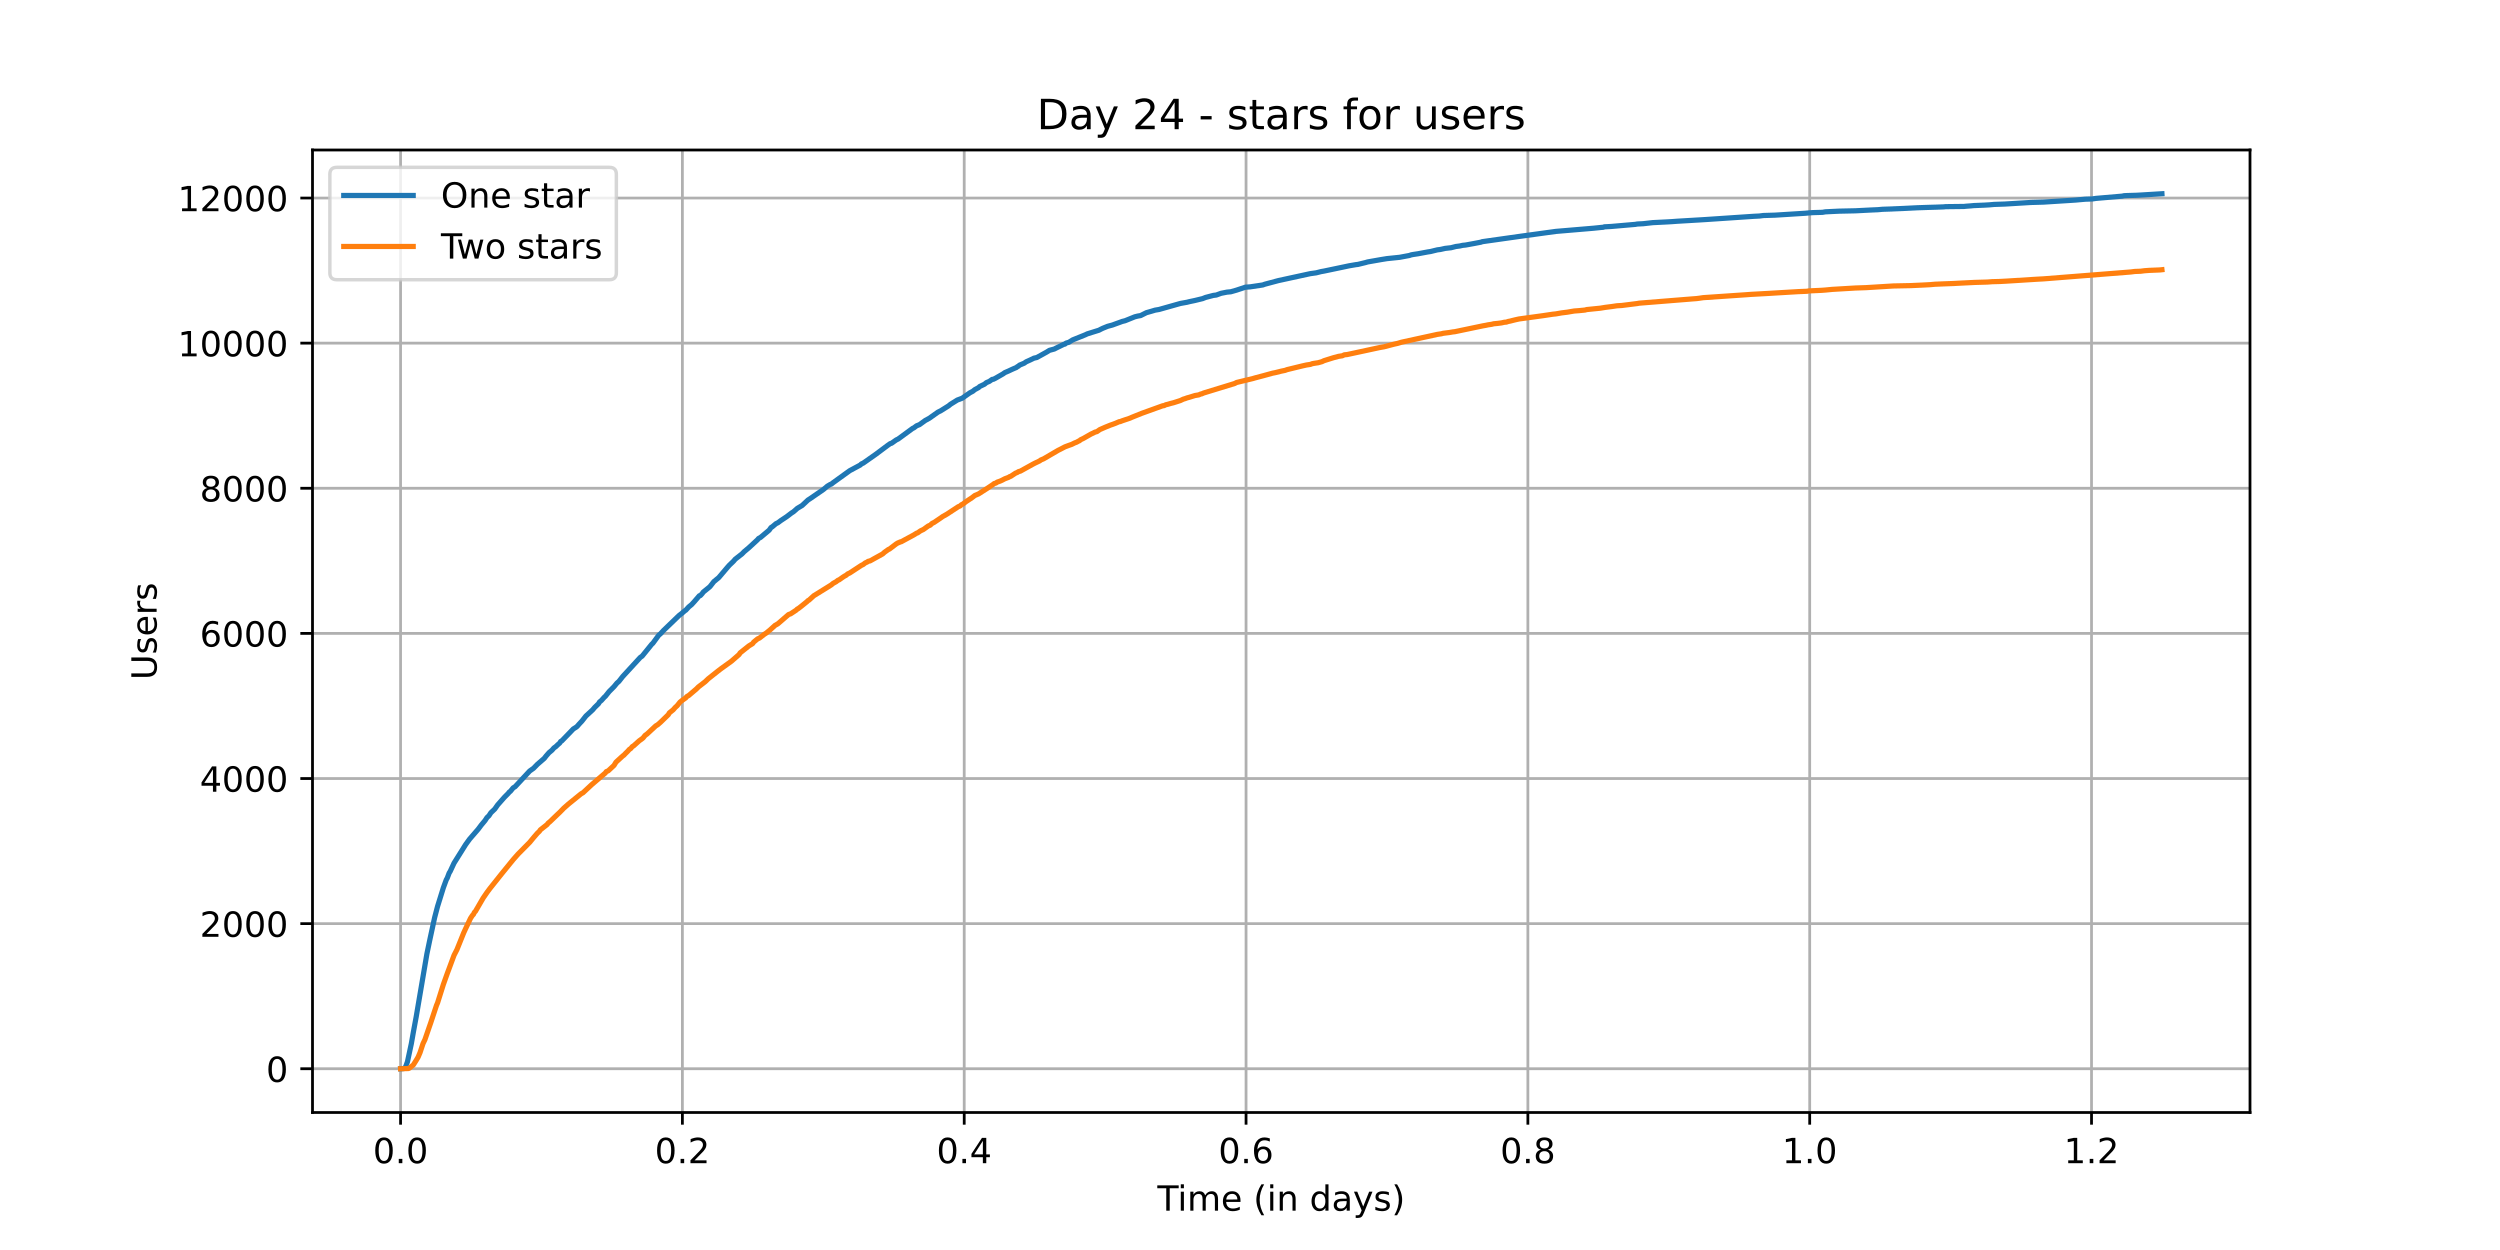 <?xml version="1.0" encoding="utf-8" standalone="no"?>
<!DOCTYPE svg PUBLIC "-//W3C//DTD SVG 1.1//EN"
  "http://www.w3.org/Graphics/SVG/1.1/DTD/svg11.dtd">
<!-- Created with matplotlib (https://matplotlib.org/) -->
<svg height="360pt" version="1.1" viewBox="0 0 720 360" width="720pt" xmlns="http://www.w3.org/2000/svg" xmlns:xlink="http://www.w3.org/1999/xlink">
 <defs>
  <style type="text/css">*{stroke-linecap:butt;stroke-linejoin:round;}</style>
 </defs>
 <g id="figure_1">
  <g id="patch_1">
   <path d="M 0 360 
L 720 360 
L 720 0 
L 0 0 
z
" style="fill:#ffffff;"/>
  </g>
  <g id="axes_1">
   <g id="patch_2">
    <path d="M 90 320.4 
L 648 320.4 
L 648 43.2 
L 90 43.2 
z
" style="fill:#ffffff;"/>
   </g>
   <g id="matplotlib.axis_1">
    <g id="xtick_1">
     <g id="line2d_1">
      <path clip-path="url(#pba52825601)" d="M 115.364 320.4 
L 115.364 43.2 
" style="fill:none;stroke:#b0b0b0;stroke-linecap:square;stroke-width:0.8;"/>
     </g>
     <g id="line2d_2">
      <defs>
       <path d="M 0 0 
L 0 3.5 
" id="mea2d451ed6" style="stroke:#000000;stroke-width:0.8;"/>
      </defs>
      <g>
       <use style="stroke:#000000;stroke-width:0.8;" x="115.364" xlink:href="#mea2d451ed6" y="320.4"/>
      </g>
     </g>
     <g id="text_1">
      <!-- 0.0 -->
      <g transform="translate(107.412 334.998)scale(0.1 -0.1)">
       <defs>
        <path d="M 31.781 66.406 
Q 24.172 66.406 20.328 58.906 
Q 16.5 51.422 16.5 36.375 
Q 16.5 21.391 20.328 13.891 
Q 24.172 6.391 31.781 6.391 
Q 39.453 6.391 43.281 13.891 
Q 47.125 21.391 47.125 36.375 
Q 47.125 51.422 43.281 58.906 
Q 39.453 66.406 31.781 66.406 
z
M 31.781 74.219 
Q 44.047 74.219 50.516 64.516 
Q 56.984 54.828 56.984 36.375 
Q 56.984 17.969 50.516 8.266 
Q 44.047 -1.422 31.781 -1.422 
Q 19.531 -1.422 13.062 8.266 
Q 6.594 17.969 6.594 36.375 
Q 6.594 54.828 13.062 64.516 
Q 19.531 74.219 31.781 74.219 
z
" id="DejaVuSans-48"/>
        <path d="M 10.688 12.406 
L 21 12.406 
L 21 0 
L 10.688 0 
z
" id="DejaVuSans-46"/>
       </defs>
       <use xlink:href="#DejaVuSans-48"/>
       <use x="63.623" xlink:href="#DejaVuSans-46"/>
       <use x="95.41" xlink:href="#DejaVuSans-48"/>
      </g>
     </g>
    </g>
    <g id="xtick_2">
     <g id="line2d_3">
      <path clip-path="url(#pba52825601)" d="M 196.53 320.4 
L 196.53 43.2 
" style="fill:none;stroke:#b0b0b0;stroke-linecap:square;stroke-width:0.8;"/>
     </g>
     <g id="line2d_4">
      <g>
       <use style="stroke:#000000;stroke-width:0.8;" x="196.53" xlink:href="#mea2d451ed6" y="320.4"/>
      </g>
     </g>
     <g id="text_2">
      <!-- 0.2 -->
      <g transform="translate(188.578 334.998)scale(0.1 -0.1)">
       <defs>
        <path d="M 19.188 8.297 
L 53.609 8.297 
L 53.609 0 
L 7.328 0 
L 7.328 8.297 
Q 12.938 14.109 22.625 23.891 
Q 32.328 33.688 34.812 36.531 
Q 39.547 41.844 41.422 45.531 
Q 43.312 49.219 43.312 52.781 
Q 43.312 58.594 39.234 62.25 
Q 35.156 65.922 28.609 65.922 
Q 23.969 65.922 18.812 64.312 
Q 13.672 62.703 7.812 59.422 
L 7.812 69.391 
Q 13.766 71.781 18.938 73 
Q 24.125 74.219 28.422 74.219 
Q 39.75 74.219 46.484 68.547 
Q 53.219 62.891 53.219 53.422 
Q 53.219 48.922 51.531 44.891 
Q 49.859 40.875 45.406 35.406 
Q 44.188 33.984 37.641 27.219 
Q 31.109 20.453 19.188 8.297 
z
" id="DejaVuSans-50"/>
       </defs>
       <use xlink:href="#DejaVuSans-48"/>
       <use x="63.623" xlink:href="#DejaVuSans-46"/>
       <use x="95.41" xlink:href="#DejaVuSans-50"/>
      </g>
     </g>
    </g>
    <g id="xtick_3">
     <g id="line2d_5">
      <path clip-path="url(#pba52825601)" d="M 277.695 320.4 
L 277.695 43.2 
" style="fill:none;stroke:#b0b0b0;stroke-linecap:square;stroke-width:0.8;"/>
     </g>
     <g id="line2d_6">
      <g>
       <use style="stroke:#000000;stroke-width:0.8;" x="277.695" xlink:href="#mea2d451ed6" y="320.4"/>
      </g>
     </g>
     <g id="text_3">
      <!-- 0.4 -->
      <g transform="translate(269.744 334.998)scale(0.1 -0.1)">
       <defs>
        <path d="M 37.797 64.312 
L 12.891 25.391 
L 37.797 25.391 
z
M 35.203 72.906 
L 47.609 72.906 
L 47.609 25.391 
L 58.016 25.391 
L 58.016 17.188 
L 47.609 17.188 
L 47.609 0 
L 37.797 0 
L 37.797 17.188 
L 4.891 17.188 
L 4.891 26.703 
z
" id="DejaVuSans-52"/>
       </defs>
       <use xlink:href="#DejaVuSans-48"/>
       <use x="63.623" xlink:href="#DejaVuSans-46"/>
       <use x="95.41" xlink:href="#DejaVuSans-52"/>
      </g>
     </g>
    </g>
    <g id="xtick_4">
     <g id="line2d_7">
      <path clip-path="url(#pba52825601)" d="M 358.861 320.4 
L 358.861 43.2 
" style="fill:none;stroke:#b0b0b0;stroke-linecap:square;stroke-width:0.8;"/>
     </g>
     <g id="line2d_8">
      <g>
       <use style="stroke:#000000;stroke-width:0.8;" x="358.861" xlink:href="#mea2d451ed6" y="320.4"/>
      </g>
     </g>
     <g id="text_4">
      <!-- 0.6 -->
      <g transform="translate(350.91 334.998)scale(0.1 -0.1)">
       <defs>
        <path d="M 33.016 40.375 
Q 26.375 40.375 22.484 35.828 
Q 18.609 31.297 18.609 23.391 
Q 18.609 15.531 22.484 10.953 
Q 26.375 6.391 33.016 6.391 
Q 39.656 6.391 43.531 10.953 
Q 47.406 15.531 47.406 23.391 
Q 47.406 31.297 43.531 35.828 
Q 39.656 40.375 33.016 40.375 
z
M 52.594 71.297 
L 52.594 62.312 
Q 48.875 64.062 45.094 64.984 
Q 41.312 65.922 37.594 65.922 
Q 27.828 65.922 22.672 59.328 
Q 17.531 52.734 16.797 39.406 
Q 19.672 43.656 24.016 45.922 
Q 28.375 48.188 33.594 48.188 
Q 44.578 48.188 50.953 41.516 
Q 57.328 34.859 57.328 23.391 
Q 57.328 12.156 50.688 5.359 
Q 44.047 -1.422 33.016 -1.422 
Q 20.359 -1.422 13.672 8.266 
Q 6.984 17.969 6.984 36.375 
Q 6.984 53.656 15.188 63.938 
Q 23.391 74.219 37.203 74.219 
Q 40.922 74.219 44.703 73.484 
Q 48.484 72.75 52.594 71.297 
z
" id="DejaVuSans-54"/>
       </defs>
       <use xlink:href="#DejaVuSans-48"/>
       <use x="63.623" xlink:href="#DejaVuSans-46"/>
       <use x="95.41" xlink:href="#DejaVuSans-54"/>
      </g>
     </g>
    </g>
    <g id="xtick_5">
     <g id="line2d_9">
      <path clip-path="url(#pba52825601)" d="M 440.027 320.4 
L 440.027 43.2 
" style="fill:none;stroke:#b0b0b0;stroke-linecap:square;stroke-width:0.8;"/>
     </g>
     <g id="line2d_10">
      <g>
       <use style="stroke:#000000;stroke-width:0.8;" x="440.027" xlink:href="#mea2d451ed6" y="320.4"/>
      </g>
     </g>
     <g id="text_5">
      <!-- 0.8 -->
      <g transform="translate(432.076 334.998)scale(0.1 -0.1)">
       <defs>
        <path d="M 31.781 34.625 
Q 24.75 34.625 20.719 30.859 
Q 16.703 27.094 16.703 20.516 
Q 16.703 13.922 20.719 10.156 
Q 24.75 6.391 31.781 6.391 
Q 38.812 6.391 42.859 10.172 
Q 46.922 13.969 46.922 20.516 
Q 46.922 27.094 42.891 30.859 
Q 38.875 34.625 31.781 34.625 
z
M 21.922 38.812 
Q 15.578 40.375 12.031 44.719 
Q 8.5 49.078 8.5 55.328 
Q 8.5 64.062 14.719 69.141 
Q 20.953 74.219 31.781 74.219 
Q 42.672 74.219 48.875 69.141 
Q 55.078 64.062 55.078 55.328 
Q 55.078 49.078 51.531 44.719 
Q 48 40.375 41.703 38.812 
Q 48.828 37.156 52.797 32.312 
Q 56.781 27.484 56.781 20.516 
Q 56.781 9.906 50.312 4.234 
Q 43.844 -1.422 31.781 -1.422 
Q 19.734 -1.422 13.25 4.234 
Q 6.781 9.906 6.781 20.516 
Q 6.781 27.484 10.781 32.312 
Q 14.797 37.156 21.922 38.812 
z
M 18.312 54.391 
Q 18.312 48.734 21.844 45.562 
Q 25.391 42.391 31.781 42.391 
Q 38.141 42.391 41.719 45.562 
Q 45.312 48.734 45.312 54.391 
Q 45.312 60.062 41.719 63.234 
Q 38.141 66.406 31.781 66.406 
Q 25.391 66.406 21.844 63.234 
Q 18.312 60.062 18.312 54.391 
z
" id="DejaVuSans-56"/>
       </defs>
       <use xlink:href="#DejaVuSans-48"/>
       <use x="63.623" xlink:href="#DejaVuSans-46"/>
       <use x="95.41" xlink:href="#DejaVuSans-56"/>
      </g>
     </g>
    </g>
    <g id="xtick_6">
     <g id="line2d_11">
      <path clip-path="url(#pba52825601)" d="M 521.193 320.4 
L 521.193 43.2 
" style="fill:none;stroke:#b0b0b0;stroke-linecap:square;stroke-width:0.8;"/>
     </g>
     <g id="line2d_12">
      <g>
       <use style="stroke:#000000;stroke-width:0.8;" x="521.193" xlink:href="#mea2d451ed6" y="320.4"/>
      </g>
     </g>
     <g id="text_6">
      <!-- 1.0 -->
      <g transform="translate(513.242 334.998)scale(0.1 -0.1)">
       <defs>
        <path d="M 12.406 8.297 
L 28.516 8.297 
L 28.516 63.922 
L 10.984 60.406 
L 10.984 69.391 
L 28.422 72.906 
L 38.281 72.906 
L 38.281 8.297 
L 54.391 8.297 
L 54.391 0 
L 12.406 0 
z
" id="DejaVuSans-49"/>
       </defs>
       <use xlink:href="#DejaVuSans-49"/>
       <use x="63.623" xlink:href="#DejaVuSans-46"/>
       <use x="95.41" xlink:href="#DejaVuSans-48"/>
      </g>
     </g>
    </g>
    <g id="xtick_7">
     <g id="line2d_13">
      <path clip-path="url(#pba52825601)" d="M 602.359 320.4 
L 602.359 43.2 
" style="fill:none;stroke:#b0b0b0;stroke-linecap:square;stroke-width:0.8;"/>
     </g>
     <g id="line2d_14">
      <g>
       <use style="stroke:#000000;stroke-width:0.8;" x="602.359" xlink:href="#mea2d451ed6" y="320.4"/>
      </g>
     </g>
     <g id="text_7">
      <!-- 1.2 -->
      <g transform="translate(594.407 334.998)scale(0.1 -0.1)">
       <use xlink:href="#DejaVuSans-49"/>
       <use x="63.623" xlink:href="#DejaVuSans-46"/>
       <use x="95.41" xlink:href="#DejaVuSans-50"/>
      </g>
     </g>
    </g>
    <g id="text_8">
     <!-- Time (in days) -->
     <g transform="translate(333.327 348.677)scale(0.1 -0.1)">
      <defs>
       <path d="M -0.297 72.906 
L 61.375 72.906 
L 61.375 64.594 
L 35.5 64.594 
L 35.5 0 
L 25.594 0 
L 25.594 64.594 
L -0.297 64.594 
z
" id="DejaVuSans-84"/>
       <path d="M 9.422 54.688 
L 18.406 54.688 
L 18.406 0 
L 9.422 0 
z
M 9.422 75.984 
L 18.406 75.984 
L 18.406 64.594 
L 9.422 64.594 
z
" id="DejaVuSans-105"/>
       <path d="M 52 44.188 
Q 55.375 50.25 60.062 53.125 
Q 64.75 56 71.094 56 
Q 79.641 56 84.281 50.016 
Q 88.922 44.047 88.922 33.016 
L 88.922 0 
L 79.891 0 
L 79.891 32.719 
Q 79.891 40.578 77.094 44.375 
Q 74.312 48.188 68.609 48.188 
Q 61.625 48.188 57.562 43.547 
Q 53.516 38.922 53.516 30.906 
L 53.516 0 
L 44.484 0 
L 44.484 32.719 
Q 44.484 40.625 41.703 44.406 
Q 38.922 48.188 33.109 48.188 
Q 26.219 48.188 22.156 43.531 
Q 18.109 38.875 18.109 30.906 
L 18.109 0 
L 9.078 0 
L 9.078 54.688 
L 18.109 54.688 
L 18.109 46.188 
Q 21.188 51.219 25.484 53.609 
Q 29.781 56 35.688 56 
Q 41.656 56 45.828 52.969 
Q 50 49.953 52 44.188 
z
" id="DejaVuSans-109"/>
       <path d="M 56.203 29.594 
L 56.203 25.203 
L 14.891 25.203 
Q 15.484 15.922 20.484 11.062 
Q 25.484 6.203 34.422 6.203 
Q 39.594 6.203 44.453 7.469 
Q 49.312 8.734 54.109 11.281 
L 54.109 2.781 
Q 49.266 0.734 44.188 -0.344 
Q 39.109 -1.422 33.891 -1.422 
Q 20.797 -1.422 13.156 6.188 
Q 5.516 13.812 5.516 26.812 
Q 5.516 40.234 12.766 48.109 
Q 20.016 56 32.328 56 
Q 43.359 56 49.781 48.891 
Q 56.203 41.797 56.203 29.594 
z
M 47.219 32.234 
Q 47.125 39.594 43.094 43.984 
Q 39.062 48.391 32.422 48.391 
Q 24.906 48.391 20.391 44.141 
Q 15.875 39.891 15.188 32.172 
z
" id="DejaVuSans-101"/>
       <path id="DejaVuSans-32"/>
       <path d="M 31 75.875 
Q 24.469 64.656 21.281 53.656 
Q 18.109 42.672 18.109 31.391 
Q 18.109 20.125 21.312 9.062 
Q 24.516 -2 31 -13.188 
L 23.188 -13.188 
Q 15.875 -1.703 12.234 9.375 
Q 8.594 20.453 8.594 31.391 
Q 8.594 42.281 12.203 53.312 
Q 15.828 64.359 23.188 75.875 
z
" id="DejaVuSans-40"/>
       <path d="M 54.891 33.016 
L 54.891 0 
L 45.906 0 
L 45.906 32.719 
Q 45.906 40.484 42.875 44.328 
Q 39.844 48.188 33.797 48.188 
Q 26.516 48.188 22.312 43.547 
Q 18.109 38.922 18.109 30.906 
L 18.109 0 
L 9.078 0 
L 9.078 54.688 
L 18.109 54.688 
L 18.109 46.188 
Q 21.344 51.125 25.703 53.562 
Q 30.078 56 35.797 56 
Q 45.219 56 50.047 50.172 
Q 54.891 44.344 54.891 33.016 
z
" id="DejaVuSans-110"/>
       <path d="M 45.406 46.391 
L 45.406 75.984 
L 54.391 75.984 
L 54.391 0 
L 45.406 0 
L 45.406 8.203 
Q 42.578 3.328 38.25 0.953 
Q 33.938 -1.422 27.875 -1.422 
Q 17.969 -1.422 11.734 6.484 
Q 5.516 14.406 5.516 27.297 
Q 5.516 40.188 11.734 48.094 
Q 17.969 56 27.875 56 
Q 33.938 56 38.25 53.625 
Q 42.578 51.266 45.406 46.391 
z
M 14.797 27.297 
Q 14.797 17.391 18.875 11.75 
Q 22.953 6.109 30.078 6.109 
Q 37.203 6.109 41.297 11.75 
Q 45.406 17.391 45.406 27.297 
Q 45.406 37.203 41.297 42.844 
Q 37.203 48.484 30.078 48.484 
Q 22.953 48.484 18.875 42.844 
Q 14.797 37.203 14.797 27.297 
z
" id="DejaVuSans-100"/>
       <path d="M 34.281 27.484 
Q 23.391 27.484 19.188 25 
Q 14.984 22.516 14.984 16.5 
Q 14.984 11.719 18.141 8.906 
Q 21.297 6.109 26.703 6.109 
Q 34.188 6.109 38.703 11.406 
Q 43.219 16.703 43.219 25.484 
L 43.219 27.484 
z
M 52.203 31.203 
L 52.203 0 
L 43.219 0 
L 43.219 8.297 
Q 40.141 3.328 35.547 0.953 
Q 30.953 -1.422 24.312 -1.422 
Q 15.922 -1.422 10.953 3.297 
Q 6 8.016 6 15.922 
Q 6 25.141 12.172 29.828 
Q 18.359 34.516 30.609 34.516 
L 43.219 34.516 
L 43.219 35.406 
Q 43.219 41.609 39.141 45 
Q 35.062 48.391 27.688 48.391 
Q 23 48.391 18.547 47.266 
Q 14.109 46.141 10.016 43.891 
L 10.016 52.203 
Q 14.938 54.109 19.578 55.047 
Q 24.219 56 28.609 56 
Q 40.484 56 46.344 49.844 
Q 52.203 43.703 52.203 31.203 
z
" id="DejaVuSans-97"/>
       <path d="M 32.172 -5.078 
Q 28.375 -14.844 24.75 -17.812 
Q 21.141 -20.797 15.094 -20.797 
L 7.906 -20.797 
L 7.906 -13.281 
L 13.188 -13.281 
Q 16.891 -13.281 18.938 -11.516 
Q 21 -9.766 23.484 -3.219 
L 25.094 0.875 
L 2.984 54.688 
L 12.5 54.688 
L 29.594 11.922 
L 46.688 54.688 
L 56.203 54.688 
z
" id="DejaVuSans-121"/>
       <path d="M 44.281 53.078 
L 44.281 44.578 
Q 40.484 46.531 36.375 47.5 
Q 32.281 48.484 27.875 48.484 
Q 21.188 48.484 17.844 46.438 
Q 14.5 44.391 14.5 40.281 
Q 14.5 37.156 16.891 35.375 
Q 19.281 33.594 26.516 31.984 
L 29.594 31.297 
Q 39.156 29.25 43.188 25.516 
Q 47.219 21.781 47.219 15.094 
Q 47.219 7.469 41.188 3.016 
Q 35.156 -1.422 24.609 -1.422 
Q 20.219 -1.422 15.453 -0.562 
Q 10.688 0.297 5.422 2 
L 5.422 11.281 
Q 10.406 8.688 15.234 7.391 
Q 20.062 6.109 24.812 6.109 
Q 31.156 6.109 34.562 8.281 
Q 37.984 10.453 37.984 14.406 
Q 37.984 18.062 35.516 20.016 
Q 33.062 21.969 24.703 23.781 
L 21.578 24.516 
Q 13.234 26.266 9.516 29.906 
Q 5.812 33.547 5.812 39.891 
Q 5.812 47.609 11.281 51.797 
Q 16.75 56 26.812 56 
Q 31.781 56 36.172 55.266 
Q 40.578 54.547 44.281 53.078 
z
" id="DejaVuSans-115"/>
       <path d="M 8.016 75.875 
L 15.828 75.875 
Q 23.141 64.359 26.781 53.312 
Q 30.422 42.281 30.422 31.391 
Q 30.422 20.453 26.781 9.375 
Q 23.141 -1.703 15.828 -13.188 
L 8.016 -13.188 
Q 14.5 -2 17.703 9.062 
Q 20.906 20.125 20.906 31.391 
Q 20.906 42.672 17.703 53.656 
Q 14.5 64.656 8.016 75.875 
z
" id="DejaVuSans-41"/>
      </defs>
      <use xlink:href="#DejaVuSans-84"/>
      <use x="57.959" xlink:href="#DejaVuSans-105"/>
      <use x="85.742" xlink:href="#DejaVuSans-109"/>
      <use x="183.154" xlink:href="#DejaVuSans-101"/>
      <use x="244.678" xlink:href="#DejaVuSans-32"/>
      <use x="276.465" xlink:href="#DejaVuSans-40"/>
      <use x="315.479" xlink:href="#DejaVuSans-105"/>
      <use x="343.262" xlink:href="#DejaVuSans-110"/>
      <use x="406.641" xlink:href="#DejaVuSans-32"/>
      <use x="438.428" xlink:href="#DejaVuSans-100"/>
      <use x="501.904" xlink:href="#DejaVuSans-97"/>
      <use x="563.184" xlink:href="#DejaVuSans-121"/>
      <use x="622.363" xlink:href="#DejaVuSans-115"/>
      <use x="674.463" xlink:href="#DejaVuSans-41"/>
     </g>
    </g>
   </g>
   <g id="matplotlib.axis_2">
    <g id="ytick_1">
     <g id="line2d_15">
      <path clip-path="url(#pba52825601)" d="M 90 307.8 
L 648 307.8 
" style="fill:none;stroke:#b0b0b0;stroke-linecap:square;stroke-width:0.8;"/>
     </g>
     <g id="line2d_16">
      <defs>
       <path d="M 0 0 
L -3.5 0 
" id="mb8f3b8f4dd" style="stroke:#000000;stroke-width:0.8;"/>
      </defs>
      <g>
       <use style="stroke:#000000;stroke-width:0.8;" x="90" xlink:href="#mb8f3b8f4dd" y="307.8"/>
      </g>
     </g>
     <g id="text_9">
      <!-- 0 -->
      <g transform="translate(76.638 311.599)scale(0.1 -0.1)">
       <use xlink:href="#DejaVuSans-48"/>
      </g>
     </g>
    </g>
    <g id="ytick_2">
     <g id="line2d_17">
      <path clip-path="url(#pba52825601)" d="M 90 266.005 
L 648 266.005 
" style="fill:none;stroke:#b0b0b0;stroke-linecap:square;stroke-width:0.8;"/>
     </g>
     <g id="line2d_18">
      <g>
       <use style="stroke:#000000;stroke-width:0.8;" x="90" xlink:href="#mb8f3b8f4dd" y="266.005"/>
      </g>
     </g>
     <g id="text_10">
      <!-- 2000 -->
      <g transform="translate(57.55 269.805)scale(0.1 -0.1)">
       <use xlink:href="#DejaVuSans-50"/>
       <use x="63.623" xlink:href="#DejaVuSans-48"/>
       <use x="127.246" xlink:href="#DejaVuSans-48"/>
       <use x="190.869" xlink:href="#DejaVuSans-48"/>
      </g>
     </g>
    </g>
    <g id="ytick_3">
     <g id="line2d_19">
      <path clip-path="url(#pba52825601)" d="M 90 224.211 
L 648 224.211 
" style="fill:none;stroke:#b0b0b0;stroke-linecap:square;stroke-width:0.8;"/>
     </g>
     <g id="line2d_20">
      <g>
       <use style="stroke:#000000;stroke-width:0.8;" x="90" xlink:href="#mb8f3b8f4dd" y="224.211"/>
      </g>
     </g>
     <g id="text_11">
      <!-- 4000 -->
      <g transform="translate(57.55 228.01)scale(0.1 -0.1)">
       <use xlink:href="#DejaVuSans-52"/>
       <use x="63.623" xlink:href="#DejaVuSans-48"/>
       <use x="127.246" xlink:href="#DejaVuSans-48"/>
       <use x="190.869" xlink:href="#DejaVuSans-48"/>
      </g>
     </g>
    </g>
    <g id="ytick_4">
     <g id="line2d_21">
      <path clip-path="url(#pba52825601)" d="M 90 182.416 
L 648 182.416 
" style="fill:none;stroke:#b0b0b0;stroke-linecap:square;stroke-width:0.8;"/>
     </g>
     <g id="line2d_22">
      <g>
       <use style="stroke:#000000;stroke-width:0.8;" x="90" xlink:href="#mb8f3b8f4dd" y="182.416"/>
      </g>
     </g>
     <g id="text_12">
      <!-- 6000 -->
      <g transform="translate(57.55 186.216)scale(0.1 -0.1)">
       <use xlink:href="#DejaVuSans-54"/>
       <use x="63.623" xlink:href="#DejaVuSans-48"/>
       <use x="127.246" xlink:href="#DejaVuSans-48"/>
       <use x="190.869" xlink:href="#DejaVuSans-48"/>
      </g>
     </g>
    </g>
    <g id="ytick_5">
     <g id="line2d_23">
      <path clip-path="url(#pba52825601)" d="M 90 140.622 
L 648 140.622 
" style="fill:none;stroke:#b0b0b0;stroke-linecap:square;stroke-width:0.8;"/>
     </g>
     <g id="line2d_24">
      <g>
       <use style="stroke:#000000;stroke-width:0.8;" x="90" xlink:href="#mb8f3b8f4dd" y="140.622"/>
      </g>
     </g>
     <g id="text_13">
      <!-- 8000 -->
      <g transform="translate(57.55 144.421)scale(0.1 -0.1)">
       <use xlink:href="#DejaVuSans-56"/>
       <use x="63.623" xlink:href="#DejaVuSans-48"/>
       <use x="127.246" xlink:href="#DejaVuSans-48"/>
       <use x="190.869" xlink:href="#DejaVuSans-48"/>
      </g>
     </g>
    </g>
    <g id="ytick_6">
     <g id="line2d_25">
      <path clip-path="url(#pba52825601)" d="M 90 98.827 
L 648 98.827 
" style="fill:none;stroke:#b0b0b0;stroke-linecap:square;stroke-width:0.8;"/>
     </g>
     <g id="line2d_26">
      <g>
       <use style="stroke:#000000;stroke-width:0.8;" x="90" xlink:href="#mb8f3b8f4dd" y="98.827"/>
      </g>
     </g>
     <g id="text_14">
      <!-- 10000 -->
      <g transform="translate(51.188 102.627)scale(0.1 -0.1)">
       <use xlink:href="#DejaVuSans-49"/>
       <use x="63.623" xlink:href="#DejaVuSans-48"/>
       <use x="127.246" xlink:href="#DejaVuSans-48"/>
       <use x="190.869" xlink:href="#DejaVuSans-48"/>
       <use x="254.492" xlink:href="#DejaVuSans-48"/>
      </g>
     </g>
    </g>
    <g id="ytick_7">
     <g id="line2d_27">
      <path clip-path="url(#pba52825601)" d="M 90 57.033 
L 648 57.033 
" style="fill:none;stroke:#b0b0b0;stroke-linecap:square;stroke-width:0.8;"/>
     </g>
     <g id="line2d_28">
      <g>
       <use style="stroke:#000000;stroke-width:0.8;" x="90" xlink:href="#mb8f3b8f4dd" y="57.033"/>
      </g>
     </g>
     <g id="text_15">
      <!-- 12000 -->
      <g transform="translate(51.188 60.832)scale(0.1 -0.1)">
       <use xlink:href="#DejaVuSans-49"/>
       <use x="63.623" xlink:href="#DejaVuSans-50"/>
       <use x="127.246" xlink:href="#DejaVuSans-48"/>
       <use x="190.869" xlink:href="#DejaVuSans-48"/>
       <use x="254.492" xlink:href="#DejaVuSans-48"/>
      </g>
     </g>
    </g>
    <g id="text_16">
     <!-- Users -->
     <g transform="translate(45.108 195.801)rotate(-90)scale(0.1 -0.1)">
      <defs>
       <path d="M 8.688 72.906 
L 18.609 72.906 
L 18.609 28.609 
Q 18.609 16.891 22.844 11.734 
Q 27.094 6.594 36.625 6.594 
Q 46.094 6.594 50.344 11.734 
Q 54.594 16.891 54.594 28.609 
L 54.594 72.906 
L 64.5 72.906 
L 64.5 27.391 
Q 64.5 13.141 57.438 5.859 
Q 50.391 -1.422 36.625 -1.422 
Q 22.797 -1.422 15.734 5.859 
Q 8.688 13.141 8.688 27.391 
z
" id="DejaVuSans-85"/>
       <path d="M 41.109 46.297 
Q 39.594 47.172 37.812 47.578 
Q 36.031 48 33.891 48 
Q 26.266 48 22.188 43.047 
Q 18.109 38.094 18.109 28.812 
L 18.109 0 
L 9.078 0 
L 9.078 54.688 
L 18.109 54.688 
L 18.109 46.188 
Q 20.953 51.172 25.484 53.578 
Q 30.031 56 36.531 56 
Q 37.453 56 38.578 55.875 
Q 39.703 55.766 41.062 55.516 
z
" id="DejaVuSans-114"/>
      </defs>
      <use xlink:href="#DejaVuSans-85"/>
      <use x="73.193" xlink:href="#DejaVuSans-115"/>
      <use x="125.293" xlink:href="#DejaVuSans-101"/>
      <use x="186.816" xlink:href="#DejaVuSans-114"/>
      <use x="227.93" xlink:href="#DejaVuSans-115"/>
     </g>
    </g>
   </g>
   <g id="line2d_29">
    <path clip-path="url(#pba52825601)" d="M 115.364 307.8 
L 116.233 307.758 
L 116.792 307.319 
L 117.351 305.773 
L 118.468 300.549 
L 119.027 297.372 
L 119.868 292.817 
L 122.94 274.741 
L 123.776 270.728 
L 125.171 264.271 
L 126.012 261.053 
L 127.689 255.661 
L 128.525 253.384 
L 128.807 252.882 
L 129.361 251.419 
L 129.643 250.98 
L 130.761 248.577 
L 134.11 243.227 
L 135.228 241.681 
L 137.741 238.776 
L 138.581 237.648 
L 139.695 236.31 
L 140.254 235.454 
L 140.813 234.931 
L 141.371 234.074 
L 142.489 233.009 
L 143.325 231.818 
L 145.279 229.602 
L 146.397 228.474 
L 146.679 228.098 
L 146.956 227.931 
L 147.792 226.907 
L 148.351 226.572 
L 152.541 222.059 
L 153.659 221.264 
L 154.777 220.115 
L 156.736 218.422 
L 157.29 217.712 
L 158.131 216.751 
L 158.967 216.061 
L 159.526 215.413 
L 160.085 215.016 
L 160.644 214.473 
L 161.203 213.992 
L 161.48 213.532 
L 161.762 213.407 
L 164.552 210.523 
L 165.111 209.938 
L 165.947 209.416 
L 166.229 209.186 
L 166.787 208.538 
L 167.624 207.639 
L 168.741 206.218 
L 170.695 204.421 
L 171.254 203.753 
L 172.372 202.666 
L 172.649 202.185 
L 173.208 201.726 
L 174.049 200.785 
L 174.326 200.555 
L 175.444 199.155 
L 176.839 197.755 
L 177.68 196.731 
L 178.234 196.25 
L 179.352 194.829 
L 184.383 189.354 
L 184.942 188.957 
L 187.732 185.509 
L 188.009 185.279 
L 189.686 182.981 
L 190.245 182.5 
L 191.086 181.581 
L 195.553 177.276 
L 196.389 176.628 
L 197.229 175.897 
L 197.507 175.729 
L 198.343 174.81 
L 199.183 174.12 
L 200.019 173.201 
L 201.419 171.571 
L 201.696 171.529 
L 202.255 170.923 
L 202.532 170.526 
L 204.209 169.168 
L 204.491 168.917 
L 205.604 167.496 
L 207.004 166.346 
L 209.517 163.379 
L 210.076 162.752 
L 211.194 161.686 
L 211.753 161.039 
L 213.707 159.513 
L 214.266 158.928 
L 215.661 157.758 
L 218.174 155.438 
L 218.456 155.083 
L 219.015 154.79 
L 221.527 152.68 
L 222.086 151.886 
L 222.364 151.76 
L 223.481 150.82 
L 224.04 150.548 
L 224.877 149.921 
L 226.553 148.814 
L 227.948 147.748 
L 228.507 147.393 
L 229.066 146.912 
L 229.625 146.41 
L 231.02 145.575 
L 232.697 144.007 
L 233.256 143.652 
L 237.169 140.956 
L 238.282 140.016 
L 239.123 139.514 
L 239.4 139.431 
L 239.959 138.992 
L 244.708 135.565 
L 247.78 133.914 
L 248.057 133.621 
L 248.616 133.371 
L 252.247 130.821 
L 253.923 129.567 
L 255.6 128.313 
L 256.436 127.728 
L 256.718 127.687 
L 258.113 126.704 
L 258.672 126.433 
L 262.862 123.361 
L 263.139 123.256 
L 263.98 122.629 
L 264.816 122.295 
L 265.652 121.689 
L 266.493 121.083 
L 267.611 120.477 
L 270.124 118.701 
L 270.96 118.283 
L 273.196 116.883 
L 273.755 116.423 
L 275.709 115.211 
L 277.104 114.688 
L 279.339 113.121 
L 280.175 112.682 
L 280.734 112.223 
L 281.852 111.617 
L 282.129 111.324 
L 283.525 110.655 
L 284.083 110.196 
L 284.924 109.84 
L 285.76 109.255 
L 286.042 109.255 
L 286.601 108.984 
L 288.832 107.709 
L 289.391 107.312 
L 290.509 106.831 
L 291.345 106.434 
L 291.904 106.183 
L 292.745 105.828 
L 293.022 105.577 
L 293.304 105.473 
L 293.581 105.18 
L 294.976 104.595 
L 295.535 104.198 
L 296.653 103.697 
L 297.771 103.153 
L 298.607 102.965 
L 301.402 101.419 
L 302.238 100.896 
L 303.638 100.52 
L 304.196 100.228 
L 306.428 99.141 
L 306.709 99.099 
L 306.987 98.827 
L 307.827 98.577 
L 308.941 97.887 
L 312.571 96.424 
L 313.13 96.153 
L 316.484 95.108 
L 317.043 94.815 
L 317.602 94.544 
L 318.997 93.979 
L 320.392 93.603 
L 320.951 93.394 
L 322.628 92.788 
L 323.187 92.579 
L 324.023 92.37 
L 326.818 91.242 
L 327.654 91.033 
L 328.495 90.886 
L 330.167 90.051 
L 331.566 89.654 
L 332.68 89.319 
L 333.798 89.131 
L 339.946 87.397 
L 341.9 87.041 
L 342.459 86.895 
L 344.136 86.54 
L 346.367 85.997 
L 347.208 85.662 
L 349.444 85.077 
L 350.28 84.973 
L 351.675 84.471 
L 352.516 84.304 
L 353.352 84.137 
L 354.47 84.032 
L 356.146 83.552 
L 358.664 82.716 
L 360.059 82.611 
L 363.69 82.068 
L 364.249 81.859 
L 368.162 80.814 
L 377.377 78.808 
L 379.054 78.578 
L 380.454 78.223 
L 381.29 78.076 
L 386.875 76.906 
L 388.552 76.551 
L 390.51 76.217 
L 391.069 76.154 
L 393.3 75.611 
L 393.859 75.443 
L 397.772 74.754 
L 399.449 74.482 
L 403.085 74.106 
L 405.879 73.584 
L 406.438 73.395 
L 406.997 73.291 
L 408.392 73.082 
L 411.187 72.56 
L 412.023 72.434 
L 412.864 72.225 
L 413.977 71.954 
L 414.818 71.849 
L 416.213 71.536 
L 417.89 71.348 
L 419.29 70.992 
L 420.407 70.846 
L 421.243 70.658 
L 422.084 70.574 
L 424.597 70.115 
L 426.551 69.738 
L 426.833 69.613 
L 427.392 69.529 
L 437.726 68.067 
L 439.402 67.837 
L 448.064 66.646 
L 458.961 65.726 
L 461.192 65.496 
L 461.751 65.455 
L 462.033 65.329 
L 463.987 65.225 
L 470.972 64.619 
L 471.531 64.514 
L 473.208 64.431 
L 476.002 64.117 
L 480.192 63.908 
L 481.587 63.825 
L 482.982 63.72 
L 489.685 63.323 
L 491.362 63.219 
L 505.044 62.299 
L 506.721 62.215 
L 507.839 62.069 
L 511.193 61.965 
L 519.85 61.421 
L 520.968 61.317 
L 522.081 61.233 
L 524.876 61.15 
L 525.712 61.003 
L 529.624 60.815 
L 534.373 60.711 
L 538.84 60.481 
L 540.794 60.397 
L 542.189 60.272 
L 544.707 60.188 
L 545.543 60.147 
L 548.056 60.042 
L 552.246 59.833 
L 555.318 59.729 
L 557.553 59.666 
L 559.784 59.582 
L 560.343 59.52 
L 565.651 59.457 
L 566.21 59.394 
L 567.605 59.29 
L 568.446 59.206 
L 571.518 59.081 
L 572.913 58.997 
L 574.308 58.872 
L 577.385 58.767 
L 584.928 58.308 
L 588.559 58.203 
L 597.77 57.618 
L 598.888 57.514 
L 600.565 57.367 
L 602.519 57.305 
L 603.637 57.137 
L 611.185 56.49 
L 611.744 56.364 
L 612.58 56.322 
L 615.375 56.239 
L 616.488 56.176 
L 622.636 55.8 
L 622.636 55.8 
" style="fill:none;stroke:#1f77b4;stroke-linecap:square;stroke-width:1.5;"/>
   </g>
   <g id="line2d_30">
    <path clip-path="url(#pba52825601)" d="M 115.364 307.8 
L 117.632 307.737 
L 117.909 307.612 
L 118.75 306.922 
L 119.027 306.713 
L 119.868 305.376 
L 120.422 304.436 
L 120.981 303.119 
L 121.822 300.57 
L 122.381 299.399 
L 124.053 294.551 
L 124.894 292.002 
L 125.73 289.494 
L 126.012 288.846 
L 127.689 283.517 
L 128.807 280.383 
L 129.361 278.899 
L 130.761 275.117 
L 131.597 273.487 
L 133.551 268.639 
L 134.11 267.427 
L 135.505 264.48 
L 136.064 263.623 
L 136.346 263.352 
L 136.623 262.746 
L 136.905 262.495 
L 139.136 258.65 
L 140.254 257.02 
L 141.094 255.891 
L 144.443 251.691 
L 147.792 247.574 
L 149.192 245.986 
L 152.541 242.601 
L 153.659 241.242 
L 154.218 240.594 
L 154.777 239.947 
L 155.336 239.424 
L 155.613 239.006 
L 157.572 237.46 
L 157.849 237.084 
L 158.408 236.624 
L 160.362 234.743 
L 161.203 233.949 
L 162.321 232.8 
L 163.716 231.567 
L 167.346 228.62 
L 167.905 228.307 
L 170.418 225.966 
L 174.326 222.623 
L 174.608 222.226 
L 175.162 221.996 
L 176.839 220.429 
L 177.398 219.509 
L 179.352 217.712 
L 179.634 217.524 
L 180.193 216.939 
L 180.752 216.395 
L 181.311 215.768 
L 181.588 215.643 
L 182.147 214.974 
L 182.424 214.849 
L 184.101 213.344 
L 184.942 212.738 
L 185.219 212.509 
L 185.778 211.798 
L 186.337 211.401 
L 188.85 209.06 
L 189.409 208.726 
L 190.245 207.995 
L 192.481 205.821 
L 192.758 205.32 
L 193.876 204.421 
L 194.435 203.773 
L 194.994 203.272 
L 195.83 202.227 
L 196.389 201.767 
L 196.948 201.37 
L 197.507 200.973 
L 197.788 200.618 
L 198.343 200.305 
L 200.578 198.403 
L 201.137 197.839 
L 203.091 196.334 
L 203.932 195.519 
L 206.722 193.304 
L 207.563 192.656 
L 210.635 190.441 
L 212.866 188.498 
L 213.148 188.038 
L 215.661 186.032 
L 216.779 185.342 
L 217.056 184.924 
L 217.615 184.464 
L 218.174 184.005 
L 218.733 183.754 
L 220.128 182.667 
L 220.687 182.312 
L 221.805 181.393 
L 223.204 180.118 
L 224.04 179.637 
L 227.112 176.983 
L 227.671 176.795 
L 228.789 176.064 
L 229.348 175.688 
L 229.625 175.395 
L 229.907 175.27 
L 230.743 174.622 
L 232.42 173.263 
L 232.697 172.971 
L 232.979 172.846 
L 234.374 171.571 
L 239.4 168.457 
L 239.959 167.997 
L 240.795 167.538 
L 241.354 167.099 
L 241.636 167.015 
L 242.754 166.221 
L 243.313 165.866 
L 243.59 165.74 
L 244.149 165.281 
L 244.708 165.03 
L 248.057 162.836 
L 248.616 162.564 
L 249.175 162.125 
L 249.734 161.874 
L 250.015 161.665 
L 250.574 161.54 
L 254.201 159.534 
L 254.759 159.032 
L 255.877 158.238 
L 256.159 158.134 
L 258.113 156.65 
L 258.672 156.316 
L 258.949 156.253 
L 259.231 156.065 
L 259.508 156.044 
L 263.139 154.08 
L 263.98 153.557 
L 264.257 153.474 
L 265.093 152.889 
L 265.934 152.492 
L 267.329 151.489 
L 267.888 151.259 
L 268.447 150.736 
L 269.006 150.465 
L 270.683 149.336 
L 271.519 148.751 
L 272.637 148.124 
L 275.986 145.93 
L 276.545 145.7 
L 276.822 145.407 
L 277.381 145.115 
L 278.221 144.467 
L 279.898 143.359 
L 280.734 142.712 
L 281.852 142.231 
L 283.806 140.977 
L 284.365 140.622 
L 286.042 139.494 
L 286.319 139.264 
L 286.878 139.096 
L 287.155 138.867 
L 287.996 138.574 
L 288.555 138.323 
L 289.391 137.884 
L 290.509 137.466 
L 290.786 137.258 
L 291.068 137.195 
L 292.463 136.275 
L 293.022 136.045 
L 293.304 135.836 
L 293.858 135.69 
L 297.489 133.684 
L 298.048 133.392 
L 299.448 132.723 
L 299.725 132.493 
L 300.566 132.138 
L 304.751 129.693 
L 305.31 129.421 
L 306.709 128.69 
L 307.827 128.272 
L 308.663 127.979 
L 309.499 127.561 
L 310.058 127.352 
L 310.617 127.039 
L 310.899 126.934 
L 311.176 126.663 
L 312.012 126.266 
L 314.248 124.991 
L 314.807 124.74 
L 315.366 124.447 
L 315.925 124.301 
L 316.761 123.716 
L 318.438 122.985 
L 319.833 122.42 
L 320.392 122.232 
L 321.233 121.919 
L 322.346 121.438 
L 322.628 121.417 
L 323.187 121.188 
L 325.423 120.435 
L 325.977 120.184 
L 328.772 119.056 
L 334.915 116.841 
L 335.197 116.841 
L 335.756 116.569 
L 336.311 116.444 
L 337.151 116.193 
L 337.987 115.984 
L 339.946 115.357 
L 340.782 114.96 
L 341.341 114.793 
L 341.9 114.584 
L 342.459 114.438 
L 344.136 113.915 
L 345.249 113.727 
L 345.808 113.476 
L 346.09 113.435 
L 346.649 113.184 
L 355.587 110.446 
L 356.146 110.154 
L 360.895 109.004 
L 361.454 108.837 
L 363.972 108.169 
L 366.485 107.479 
L 367.321 107.312 
L 368.998 106.894 
L 370.116 106.664 
L 370.675 106.455 
L 375.146 105.368 
L 376.264 105.118 
L 377.377 104.95 
L 377.936 104.741 
L 378.495 104.637 
L 379.613 104.47 
L 380.731 104.156 
L 381.29 103.885 
L 382.408 103.529 
L 384.085 103.007 
L 384.921 102.798 
L 385.48 102.631 
L 386.598 102.464 
L 387.157 102.192 
L 387.993 102.108 
L 397.213 100.123 
L 397.772 100.019 
L 398.613 99.872 
L 401.408 99.141 
L 402.526 98.89 
L 403.643 98.556 
L 413.977 96.299 
L 415.095 96.132 
L 415.654 95.985 
L 417.331 95.776 
L 418.449 95.588 
L 419.008 95.526 
L 427.11 93.833 
L 427.951 93.687 
L 428.51 93.561 
L 429.623 93.394 
L 430.182 93.248 
L 431.3 93.143 
L 432.418 92.997 
L 433.259 92.809 
L 433.818 92.767 
L 434.377 92.579 
L 434.931 92.475 
L 435.49 92.328 
L 436.331 92.119 
L 437.448 91.869 
L 444.433 90.907 
L 445.828 90.698 
L 447.223 90.489 
L 448.064 90.406 
L 449.741 90.113 
L 451.413 89.904 
L 452.254 89.758 
L 453.372 89.57 
L 454.767 89.465 
L 456.444 89.298 
L 457.003 89.152 
L 460.915 88.755 
L 462.31 88.525 
L 464.269 88.274 
L 465.664 88.065 
L 467.059 87.982 
L 471.531 87.418 
L 472.09 87.313 
L 487.454 86.08 
L 488.567 85.997 
L 489.408 85.892 
L 490.526 85.725 
L 502.813 84.889 
L 504.208 84.784 
L 509.516 84.492 
L 511.193 84.387 
L 517.896 83.99 
L 520.409 83.886 
L 520.968 83.781 
L 524.598 83.614 
L 525.712 83.531 
L 527.67 83.343 
L 534.373 82.946 
L 537.445 82.841 
L 545.266 82.36 
L 550.292 82.256 
L 553.922 82.089 
L 555.876 81.984 
L 557.272 81.859 
L 559.784 81.754 
L 562.579 81.65 
L 564.533 81.545 
L 568.723 81.336 
L 572.354 81.232 
L 573.749 81.127 
L 575.985 81.065 
L 577.943 80.96 
L 586.6 80.417 
L 588.559 80.312 
L 613.698 78.327 
L 614.816 78.181 
L 616.488 78.118 
L 617.606 77.972 
L 619.006 77.868 
L 622.077 77.742 
L 622.636 77.679 
L 622.636 77.679 
" style="fill:none;stroke:#ff7f0e;stroke-linecap:square;stroke-width:1.5;"/>
   </g>
   <g id="patch_3">
    <path d="M 90 320.4 
L 90 43.2 
" style="fill:none;stroke:#000000;stroke-linecap:square;stroke-linejoin:miter;stroke-width:0.8;"/>
   </g>
   <g id="patch_4">
    <path d="M 648 320.4 
L 648 43.2 
" style="fill:none;stroke:#000000;stroke-linecap:square;stroke-linejoin:miter;stroke-width:0.8;"/>
   </g>
   <g id="patch_5">
    <path d="M 90 320.4 
L 648 320.4 
" style="fill:none;stroke:#000000;stroke-linecap:square;stroke-linejoin:miter;stroke-width:0.8;"/>
   </g>
   <g id="patch_6">
    <path d="M 90 43.2 
L 648 43.2 
" style="fill:none;stroke:#000000;stroke-linecap:square;stroke-linejoin:miter;stroke-width:0.8;"/>
   </g>
   <g id="text_17">
    <!-- Day 24 - stars for users -->
    <g transform="translate(298.609 37.2)scale(0.12 -0.12)">
     <defs>
      <path d="M 19.672 64.797 
L 19.672 8.109 
L 31.594 8.109 
Q 46.688 8.109 53.688 14.938 
Q 60.688 21.781 60.688 36.531 
Q 60.688 51.172 53.688 57.984 
Q 46.688 64.797 31.594 64.797 
z
M 9.812 72.906 
L 30.078 72.906 
Q 51.266 72.906 61.172 64.094 
Q 71.094 55.281 71.094 36.531 
Q 71.094 17.672 61.125 8.828 
Q 51.172 0 30.078 0 
L 9.812 0 
z
" id="DejaVuSans-68"/>
      <path d="M 4.891 31.391 
L 31.203 31.391 
L 31.203 23.391 
L 4.891 23.391 
z
" id="DejaVuSans-45"/>
      <path d="M 18.312 70.219 
L 18.312 54.688 
L 36.812 54.688 
L 36.812 47.703 
L 18.312 47.703 
L 18.312 18.016 
Q 18.312 11.328 20.141 9.422 
Q 21.969 7.516 27.594 7.516 
L 36.812 7.516 
L 36.812 0 
L 27.594 0 
Q 17.188 0 13.234 3.875 
Q 9.281 7.766 9.281 18.016 
L 9.281 47.703 
L 2.688 47.703 
L 2.688 54.688 
L 9.281 54.688 
L 9.281 70.219 
z
" id="DejaVuSans-116"/>
      <path d="M 37.109 75.984 
L 37.109 68.5 
L 28.516 68.5 
Q 23.688 68.5 21.797 66.547 
Q 19.922 64.594 19.922 59.516 
L 19.922 54.688 
L 34.719 54.688 
L 34.719 47.703 
L 19.922 47.703 
L 19.922 0 
L 10.891 0 
L 10.891 47.703 
L 2.297 47.703 
L 2.297 54.688 
L 10.891 54.688 
L 10.891 58.5 
Q 10.891 67.625 15.141 71.797 
Q 19.391 75.984 28.609 75.984 
z
" id="DejaVuSans-102"/>
      <path d="M 30.609 48.391 
Q 23.391 48.391 19.188 42.75 
Q 14.984 37.109 14.984 27.297 
Q 14.984 17.484 19.156 11.844 
Q 23.344 6.203 30.609 6.203 
Q 37.797 6.203 41.984 11.859 
Q 46.188 17.531 46.188 27.297 
Q 46.188 37.016 41.984 42.703 
Q 37.797 48.391 30.609 48.391 
z
M 30.609 56 
Q 42.328 56 49.016 48.375 
Q 55.719 40.766 55.719 27.297 
Q 55.719 13.875 49.016 6.219 
Q 42.328 -1.422 30.609 -1.422 
Q 18.844 -1.422 12.172 6.219 
Q 5.516 13.875 5.516 27.297 
Q 5.516 40.766 12.172 48.375 
Q 18.844 56 30.609 56 
z
" id="DejaVuSans-111"/>
      <path d="M 8.5 21.578 
L 8.5 54.688 
L 17.484 54.688 
L 17.484 21.922 
Q 17.484 14.156 20.5 10.266 
Q 23.531 6.391 29.594 6.391 
Q 36.859 6.391 41.078 11.031 
Q 45.312 15.672 45.312 23.688 
L 45.312 54.688 
L 54.297 54.688 
L 54.297 0 
L 45.312 0 
L 45.312 8.406 
Q 42.047 3.422 37.719 1 
Q 33.406 -1.422 27.688 -1.422 
Q 18.266 -1.422 13.375 4.438 
Q 8.5 10.297 8.5 21.578 
z
M 31.109 56 
z
" id="DejaVuSans-117"/>
     </defs>
     <use xlink:href="#DejaVuSans-68"/>
     <use x="77.002" xlink:href="#DejaVuSans-97"/>
     <use x="138.281" xlink:href="#DejaVuSans-121"/>
     <use x="197.461" xlink:href="#DejaVuSans-32"/>
     <use x="229.248" xlink:href="#DejaVuSans-50"/>
     <use x="292.871" xlink:href="#DejaVuSans-52"/>
     <use x="356.494" xlink:href="#DejaVuSans-32"/>
     <use x="388.281" xlink:href="#DejaVuSans-45"/>
     <use x="424.365" xlink:href="#DejaVuSans-32"/>
     <use x="456.152" xlink:href="#DejaVuSans-115"/>
     <use x="508.252" xlink:href="#DejaVuSans-116"/>
     <use x="547.461" xlink:href="#DejaVuSans-97"/>
     <use x="608.74" xlink:href="#DejaVuSans-114"/>
     <use x="649.854" xlink:href="#DejaVuSans-115"/>
     <use x="701.953" xlink:href="#DejaVuSans-32"/>
     <use x="733.74" xlink:href="#DejaVuSans-102"/>
     <use x="768.945" xlink:href="#DejaVuSans-111"/>
     <use x="830.127" xlink:href="#DejaVuSans-114"/>
     <use x="871.24" xlink:href="#DejaVuSans-32"/>
     <use x="903.027" xlink:href="#DejaVuSans-117"/>
     <use x="966.406" xlink:href="#DejaVuSans-115"/>
     <use x="1018.506" xlink:href="#DejaVuSans-101"/>
     <use x="1080.029" xlink:href="#DejaVuSans-114"/>
     <use x="1121.143" xlink:href="#DejaVuSans-115"/>
    </g>
   </g>
   <g id="legend_1">
    <g id="patch_7">
     <path d="M 97 80.556 
L 175.511 80.556 
Q 177.511 80.556 177.511 78.556 
L 177.511 50.2 
Q 177.511 48.2 175.511 48.2 
L 97 48.2 
Q 95 48.2 95 50.2 
L 95 78.556 
Q 95 80.556 97 80.556 
z
" style="fill:#ffffff;opacity:0.8;stroke:#cccccc;stroke-linejoin:miter;"/>
    </g>
    <g id="line2d_31">
     <path d="M 99 56.298 
L 119 56.298 
" style="fill:none;stroke:#1f77b4;stroke-linecap:square;stroke-width:1.5;"/>
    </g>
    <g id="line2d_32"/>
    <g id="text_18">
     <!-- One star -->
     <g transform="translate(127 59.798)scale(0.1 -0.1)">
      <defs>
       <path d="M 39.406 66.219 
Q 28.656 66.219 22.328 58.203 
Q 16.016 50.203 16.016 36.375 
Q 16.016 22.609 22.328 14.594 
Q 28.656 6.594 39.406 6.594 
Q 50.141 6.594 56.422 14.594 
Q 62.703 22.609 62.703 36.375 
Q 62.703 50.203 56.422 58.203 
Q 50.141 66.219 39.406 66.219 
z
M 39.406 74.219 
Q 54.734 74.219 63.906 63.938 
Q 73.094 53.656 73.094 36.375 
Q 73.094 19.141 63.906 8.859 
Q 54.734 -1.422 39.406 -1.422 
Q 24.031 -1.422 14.812 8.828 
Q 5.609 19.094 5.609 36.375 
Q 5.609 53.656 14.812 63.938 
Q 24.031 74.219 39.406 74.219 
z
" id="DejaVuSans-79"/>
      </defs>
      <use xlink:href="#DejaVuSans-79"/>
      <use x="78.711" xlink:href="#DejaVuSans-110"/>
      <use x="142.09" xlink:href="#DejaVuSans-101"/>
      <use x="203.613" xlink:href="#DejaVuSans-32"/>
      <use x="235.4" xlink:href="#DejaVuSans-115"/>
      <use x="287.5" xlink:href="#DejaVuSans-116"/>
      <use x="326.709" xlink:href="#DejaVuSans-97"/>
      <use x="387.988" xlink:href="#DejaVuSans-114"/>
     </g>
    </g>
    <g id="line2d_33">
     <path d="M 99 70.977 
L 119 70.977 
" style="fill:none;stroke:#ff7f0e;stroke-linecap:square;stroke-width:1.5;"/>
    </g>
    <g id="line2d_34"/>
    <g id="text_19">
     <!-- Two stars -->
     <g transform="translate(127 74.477)scale(0.1 -0.1)">
      <defs>
       <path d="M 4.203 54.688 
L 13.188 54.688 
L 24.422 12.016 
L 35.594 54.688 
L 46.188 54.688 
L 57.422 12.016 
L 68.609 54.688 
L 77.594 54.688 
L 63.281 0 
L 52.688 0 
L 40.922 44.828 
L 29.109 0 
L 18.5 0 
z
" id="DejaVuSans-119"/>
      </defs>
      <use xlink:href="#DejaVuSans-84"/>
      <use x="44.584" xlink:href="#DejaVuSans-119"/>
      <use x="126.371" xlink:href="#DejaVuSans-111"/>
      <use x="187.553" xlink:href="#DejaVuSans-32"/>
      <use x="219.34" xlink:href="#DejaVuSans-115"/>
      <use x="271.439" xlink:href="#DejaVuSans-116"/>
      <use x="310.648" xlink:href="#DejaVuSans-97"/>
      <use x="371.928" xlink:href="#DejaVuSans-114"/>
      <use x="413.041" xlink:href="#DejaVuSans-115"/>
     </g>
    </g>
   </g>
  </g>
 </g>
 <defs>
  <clipPath id="pba52825601">
   <rect height="277.2" width="558" x="90" y="43.2"/>
  </clipPath>
 </defs>
</svg>

